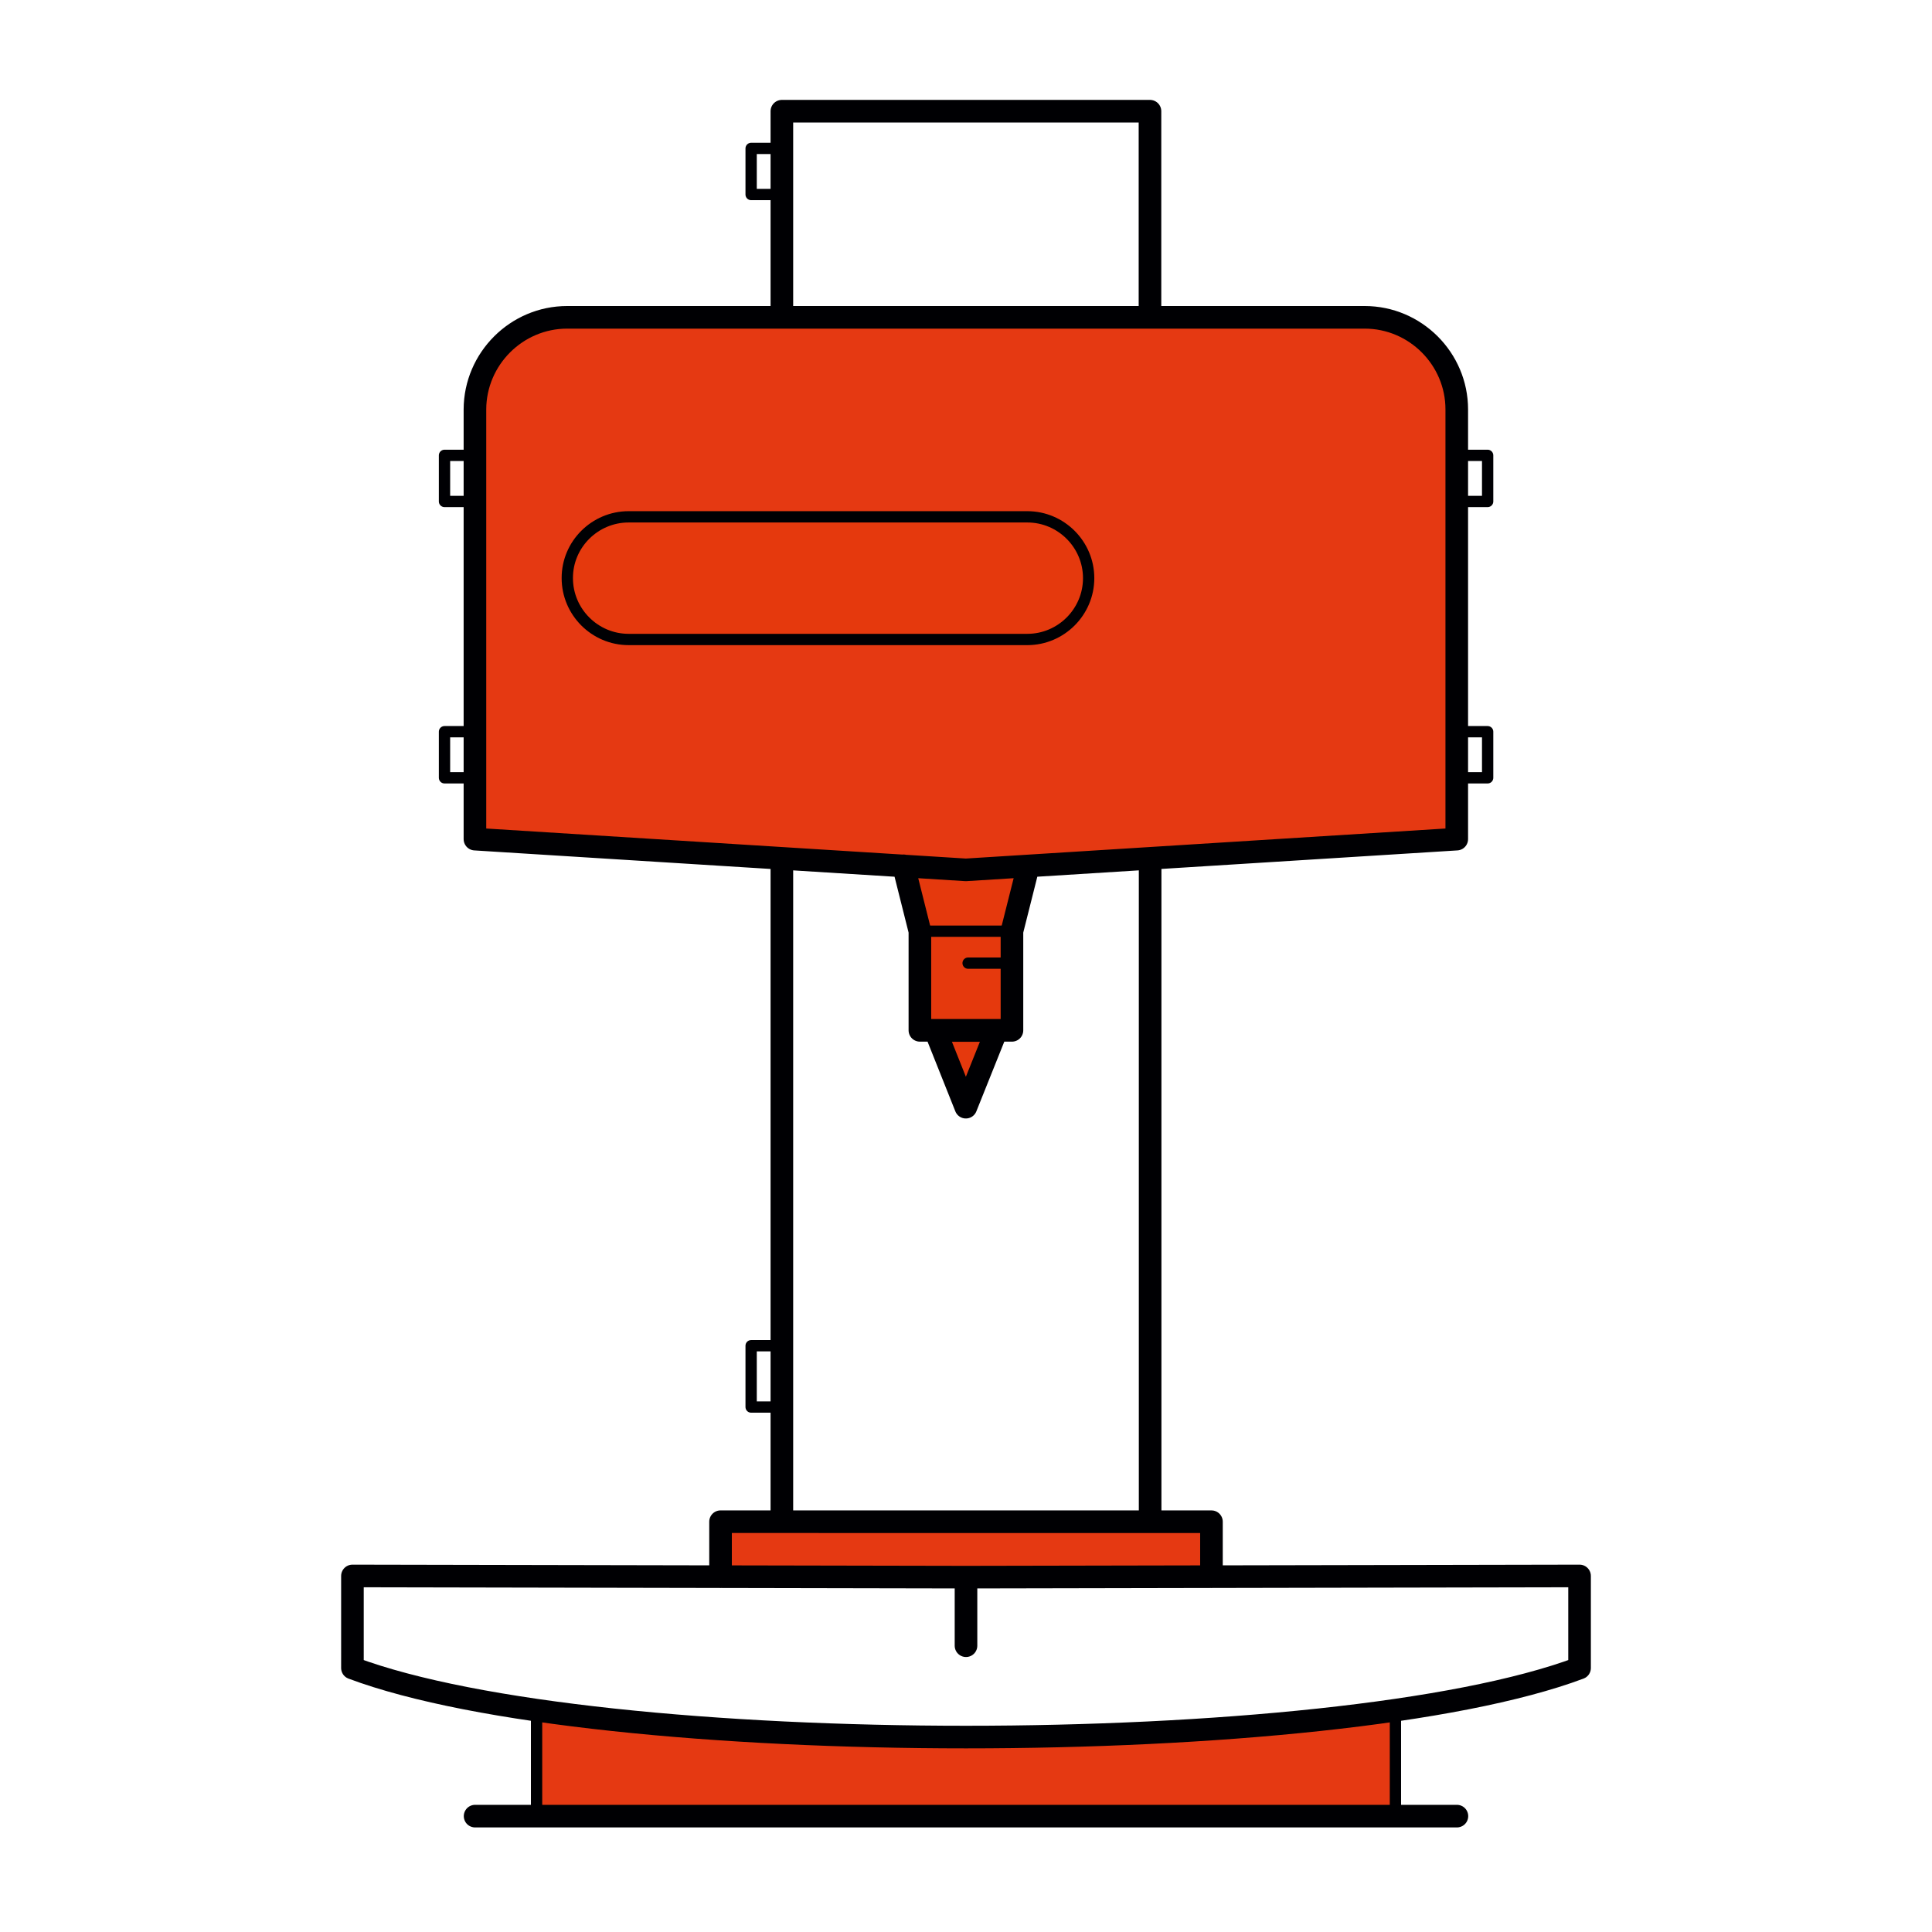 <?xml version="1.0" encoding="utf-8"?>
<!-- Generator: Adobe Illustrator 23.0.1, SVG Export Plug-In . SVG Version: 6.00 Build 0)  -->
<svg version="1.1" id="Слой_1" xmlns="http://www.w3.org/2000/svg" xmlns:xlink="http://www.w3.org/1999/xlink" x="0px" y="0px"
	 viewBox="0 0 128.22 128.22" style="enable-background:new 0 0 128.22 128.22;" xml:space="preserve">
<style type="text/css">
	.st0{fill-rule:evenodd;clip-rule:evenodd;fill:#E53912;}
	.st1{fill-rule:evenodd;clip-rule:evenodd;fill:#E5390D;}
	
		.st2{fill-rule:evenodd;clip-rule:evenodd;fill:none;stroke:#000003;stroke-width:0.75;stroke-linecap:round;stroke-linejoin:round;stroke-miterlimit:22.926;}
	
		.st3{fill-rule:evenodd;clip-rule:evenodd;fill:none;stroke:#000003;stroke-width:1.5;stroke-linecap:round;stroke-linejoin:round;stroke-miterlimit:22.926;}
</style>
<path class="st0" d="M35.61,120.53h57.01v-7.03c-16.37,2.38-40.64,2.38-57.01,0V120.53L35.61,120.53z M64.11,104.67l16.29-0.03
	v-3.65h-4.07H51.89h-4.07v3.65L64.11,104.67L64.11,104.67z M64.11,73.48l2.04-5.09h-4.07L64.11,73.48L64.11,73.48z M67.16,63.92
	v4.47h-1.02h-4.07h-1.02l0-6.58l-1.09-4.33l4.14,0.26l4.15-0.26l-1.09,4.33V63.92L67.16,63.92z M76.33,56.97l20.36-1.27v-4.07v-3.06
	V33.28v-3.06v-3.06c0-3.36-2.75-6.11-6.11-6.11H76.33H51.89H37.64c-3.36,0-6.11,2.75-6.11,6.11v3.06v3.06v15.28v3.06v4.07
	l20.36,1.27l8.07,0.51l4.14,0.26l4.15-0.26L76.33,56.97L76.33,56.97z M68.18,34.3c2.24,0,4.07,1.83,4.07,4.07
	c0,2.24-1.83,4.07-4.07,4.07H41.72c-2.24,0-4.07-1.83-4.07-4.07c0-2.24,1.83-4.07,4.07-4.07H68.18L68.18,34.3z M41.72,42.45
	c-2.24,0-4.07-1.83-4.07-4.07c0-2.24,1.83-4.07,4.07-4.07h26.46c2.24,0,4.07,1.83,4.07,4.07c0,2.24-1.83,4.07-4.07,4.07H41.72z"/>
<path class="st1" d="M62.07,68.39l2.04,5.09l2.04-5.09H62.07L62.07,68.39z M61.06,61.8l-1.09-4.33l4.14,0.26l4.15-0.26l-1.09,4.33
	v2.11v4.47h-1.02h-4.07h-1.02L61.06,61.8L61.06,61.8z M41.72,42.45h26.46c2.24,0,4.07-1.83,4.07-4.07c0-2.24-1.83-4.07-4.07-4.07
	H41.72c-2.24,0-4.07,1.83-4.07,4.07C37.64,40.62,39.48,42.45,41.72,42.45z"/>
<path class="st2" d="M92.61,113.5v7.32 M35.61,120.53v-7.03 M51.89,93.38h-2.04v-4.07h2.04 M96.69,48.56h2.04v3.06h-2.04
	 M51.89,9.85h-2.04v3.06h2.04 M31.54,48.56H29.5v3.06h2.04 M31.54,30.22H29.5v3.06h2.04 M96.69,30.22h2.04v3.06h-2.04 M61.06,61.8
	h6.01 M41.72,34.3h26.46c2.24,0,4.07,1.83,4.07,4.07l0,0c0,2.24-1.83,4.07-4.07,4.07H41.72c-2.24,0-4.07-1.83-4.07-4.07l0,0
	C37.64,36.13,39.48,34.3,41.72,34.3L41.72,34.3z M64.25,63.92h3.05"/>
<path class="st3" d="M62.07,68.39h4.07l-2.04,5.09L62.07,68.39L62.07,68.39z M68.25,57.47l-1.09,4.33v6.58h-6.11l0-6.58l-1.09-4.34
	 M23.39,104.59l40.72,0.08v4.55v-4.55l40.72-0.08c0,2.04,0,4.71,0,6.11c-16.29,6.11-65.15,6.11-81.44,0V104.59L23.39,104.59z
	 M47.82,104.64v-3.65H80.4v3.65 M37.64,21.06h52.93c3.36,0,6.11,2.75,6.11,6.11v28.52l-32.58,2.04l-32.58-2.04V27.17
	C31.53,23.81,34.28,21.06,37.64,21.06L37.64,21.06z M51.89,21.06V7.38h24.43v13.68 M76.33,56.97v44.02 M51.89,100.98V56.97
	 M31.53,120.53h65.16"/>
</svg>
